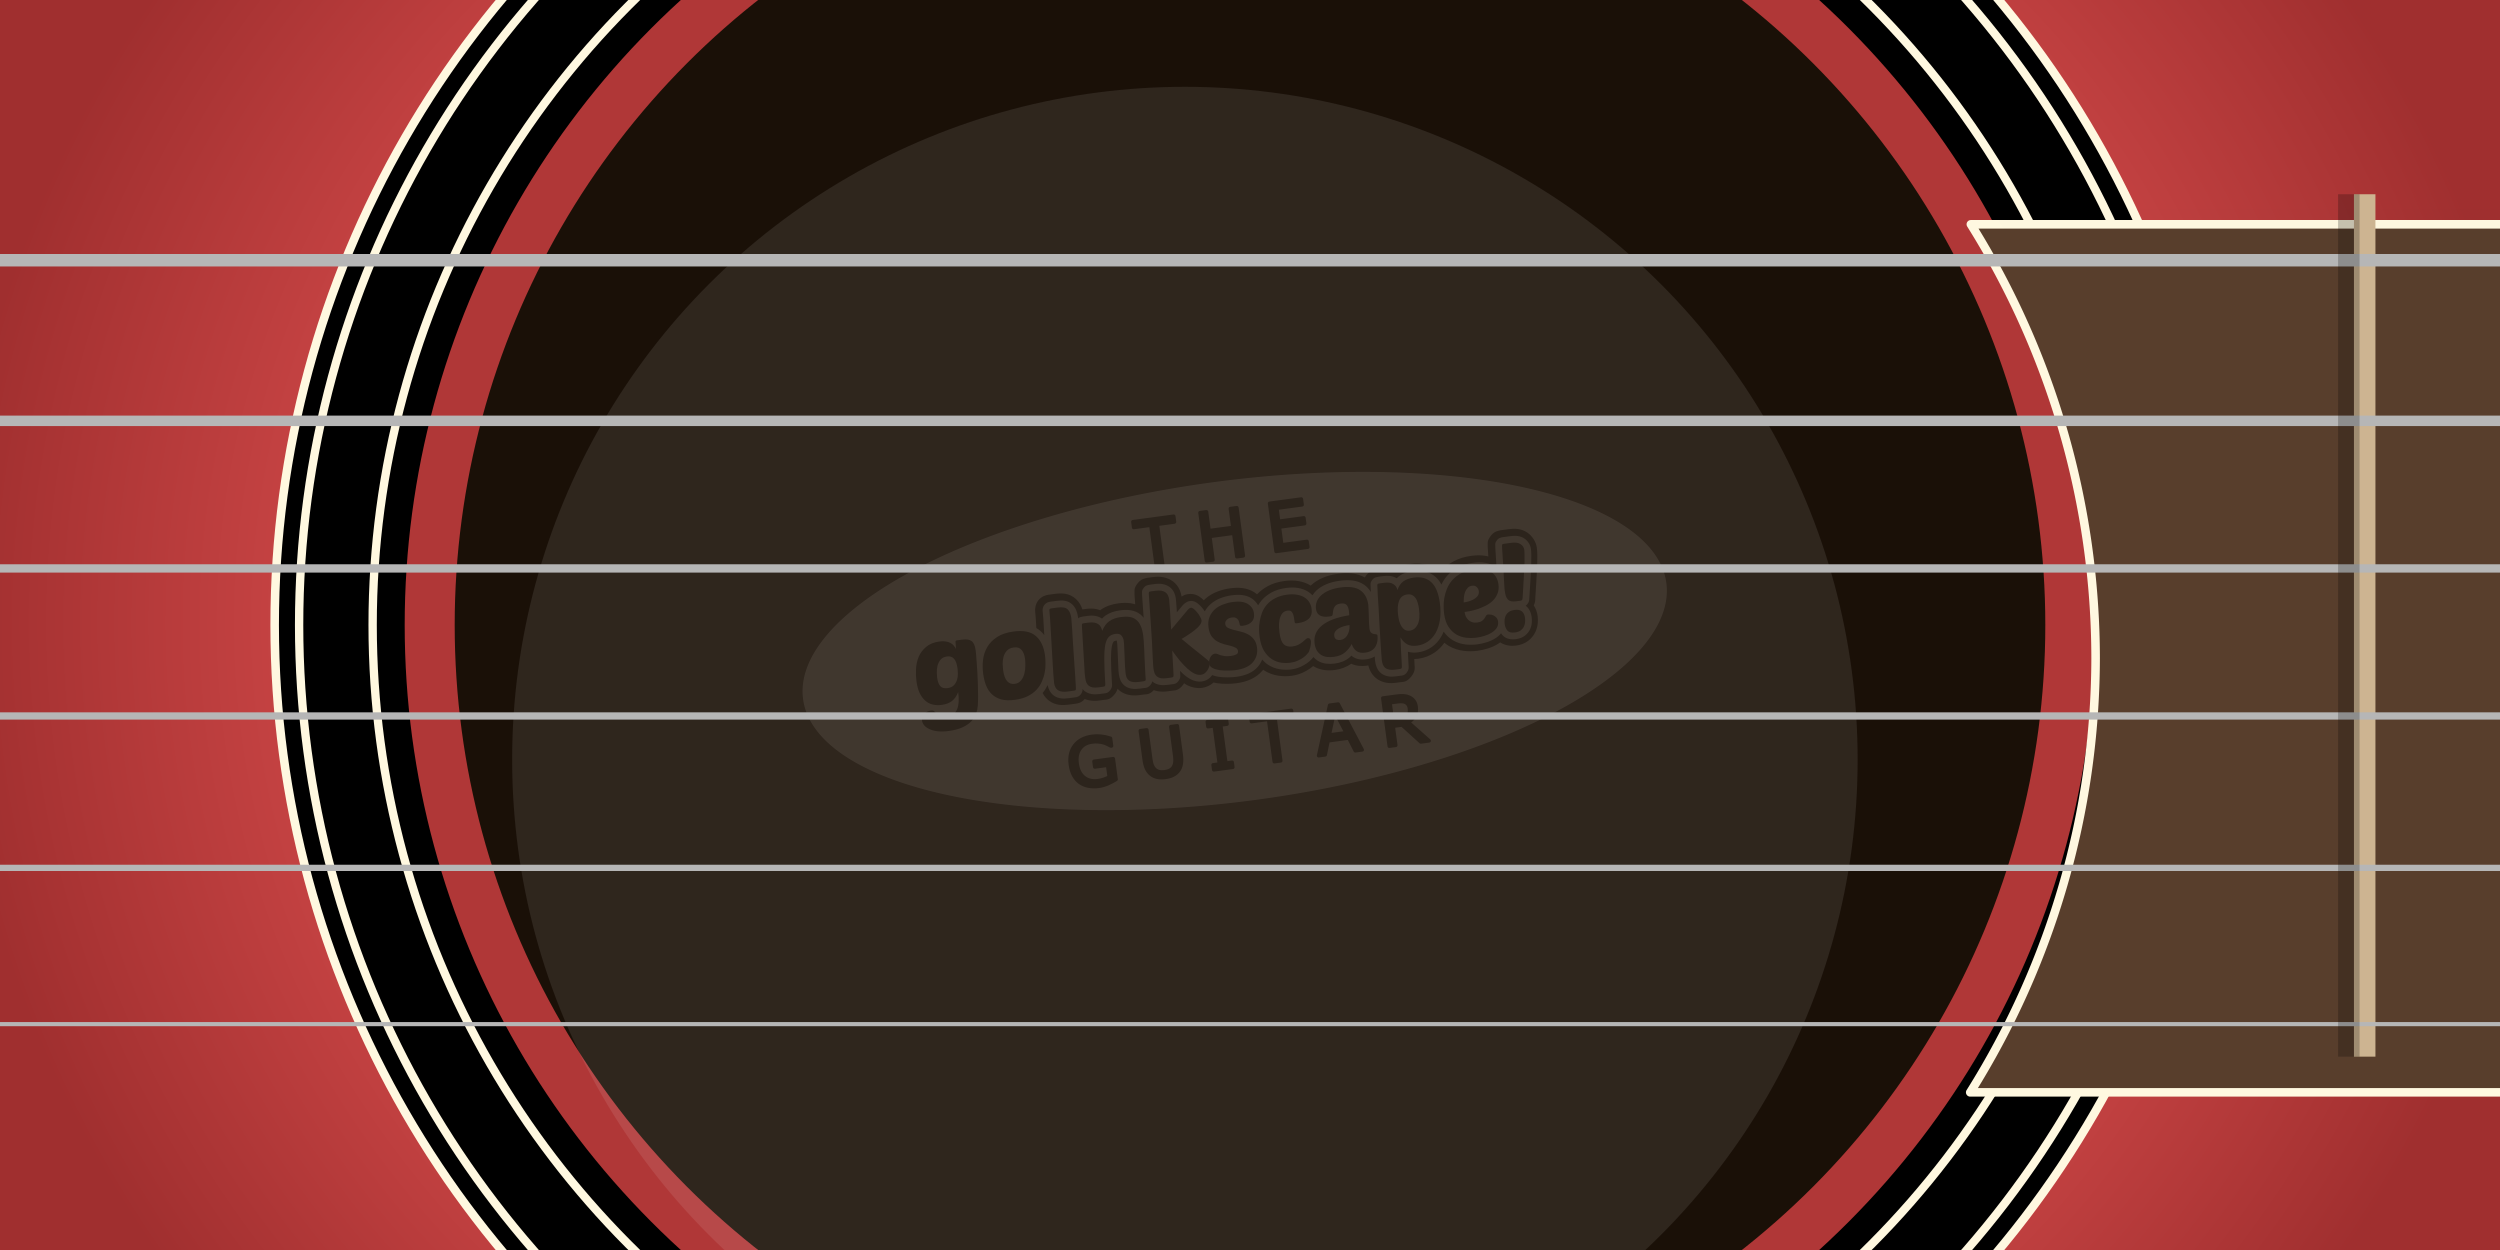 <?xml version="1.0" encoding="UTF-8" standalone="no"?>
<svg
   xmlns:dc="http://purl.org/dc/elements/1.1/"
   xmlns:cc="http://creativecommons.org/ns#"
   xmlns:rdf="http://www.w3.org/1999/02/22-rdf-syntax-ns#"
   xmlns:svg="http://www.w3.org/2000/svg"
   xmlns="http://www.w3.org/2000/svg"
   xmlns:xlink="http://www.w3.org/1999/xlink"
   width="600"
   height="300"
   viewBox="0 0 600 300"
   id="svg2"
   version="1.1">
  <defs
     id="defs4">
    <linearGradient
       id="linearGradient8563">
      <stop
         style="stop-color:#a02f2f;stop-opacity:1;"
         offset="0"
         id="stop8565" />
      <stop
         id="stop8571"
         offset="0.724"
         style="stop-color:#c84444;stop-opacity:1" />
      <stop
         style="stop-color:#a02f2f;stop-opacity:1"
         offset="1"
         id="stop8567" />
    </linearGradient>
    <radialGradient
       xlink:href="#linearGradient8563"
       id="radialGradient8569"
       cx="300"
       cy="149.479"
       fx="300"
       fy="149.479"
       r="311.458"
       gradientTransform="matrix(1,0,0,0.908,0,13.748)"
       gradientUnits="userSpaceOnUse" />
    <filter
       style="color-interpolation-filters:sRGB"
       id="filter8691"
       x="-0.06"
       width="1.12"
       y="-0.06"
       height="1.12">
      <feGaussianBlur
         stdDeviation="8.073"
         id="feGaussianBlur8693" />
    </filter>
    <filter
       id="filter8504"
       style="color-interpolation-filters:sRGB;">
      <feFlood
         id="feFlood8506"
         result="flood"
         flood-color="rgb(0,0,0)"
         flood-opacity="0.267" />
      <feComposite
         id="feComposite8508"
         result="composite1"
         operator="in"
         in2="SourceGraphic"
         in="flood" />
      <feGaussianBlur
         id="feGaussianBlur8510"
         result="blur"
         stdDeviation="2"
         in="composite1" />
      <feOffset
         id="feOffset8512"
         result="offset"
         dy="8"
         dx="0" />
      <feComposite
         id="feComposite8514"
         result="composite2"
         operator="over"
         in2="offset"
         in="SourceGraphic" />
    </filter>
    <filter
       height="1.059"
       y="-0.03"
       width="3.37"
       x="-1.185"
       id="filter8920"
       style="color-interpolation-filters:sRGB">
      <feGaussianBlur
         id="feGaussianBlur8922"
         stdDeviation="2.546" />
    </filter>
    <filter
       id="filter8504-7"
       style="color-interpolation-filters:sRGB">
      <feFlood
         id="feFlood8506-6"
         result="flood"
         flood-color="rgb(0,0,0)"
         flood-opacity="0.267" />
      <feComposite
         id="feComposite8508-6"
         result="composite1"
         operator="in"
         in2="SourceGraphic"
         in="flood" />
      <feGaussianBlur
         id="feGaussianBlur8510-9"
         result="blur"
         stdDeviation="2"
         in="composite1" />
      <feOffset
         id="feOffset8512-2"
         result="offset"
         dy="8"
         dx="0" />
      <feComposite
         id="feComposite8514-1"
         result="composite2"
         operator="over"
         in2="offset"
         in="SourceGraphic" />
    </filter>
    <filter
       id="filter8981"
       style="color-interpolation-filters:sRGB;">
      <feTurbulence
         id="feTurbulence8983"
         type="fractalNoise"
         numOctaves="10"
         baseFrequency="0.12 0.02"
         seed="10" />
      <feColorMatrix
         id="feColorMatrix8985"
         result="result5"
         values="1 0 0 0 0 0 1 0 0 0 0 0 1 0 0 0 0 0 0.7 0 " />
      <feComposite
         id="feComposite8987"
         in="SourceGraphic"
         operator="out"
         in2="result5" />
      <feMorphology
         id="feMorphology8989"
         operator="dilate"
         radius="1.3"
         result="result3" />
      <feTurbulence
         id="feTurbulence8991"
         result="result91"
         numOctaves="8"
         baseFrequency="0.08 0.05"
         type="turbulence"
         seed="25" />
      <feDisplacementMap
         id="feDisplacementMap8993"
         in2="result91"
         in="result3"
         xChannelSelector="R"
         yChannelSelector="G"
         scale="5"
         result="result4" />
      <feSpecularLighting
         id="feSpecularLighting8995"
         in="result4"
         result="result1"
         lighting-color="rgb(255,255,255)"
         surfaceScale="2"
         specularConstant="1"
         specularExponent="35">
        <feDistantLight
           id="feDistantLight8997"
           elevation="75"
           azimuth="235" />
      </feSpecularLighting>
      <feComposite
         id="feComposite8999"
         in2="result4"
         in="result1"
         result="result2"
         operator="in" />
      <feComposite
         id="feComposite9001"
         in2="result2"
         in="result4"
         result="result4"
         operator="arithmetic"
         k2="1"
         k3="1" />
      <feBlend
         id="feBlend9003"
         in2="result4"
         mode="multiply" />
    </filter>
    <filter
       id="filter8384"
       style="color-interpolation-filters:sRGB;">
      <feFlood
         id="feFlood8386"
         result="flood"
         flood-color="rgb(0,0,0)"
         flood-opacity="0.204" />
      <feComposite
         id="feComposite8388"
         result="composite1"
         operator="in"
         in2="SourceGraphic"
         in="flood" />
      <feGaussianBlur
         id="feGaussianBlur8390"
         result="blur"
         stdDeviation="1"
         in="composite1" />
      <feOffset
         id="feOffset8392"
         result="offset"
         dy="5"
         dx="0" />
      <feComposite
         id="feComposite8394"
         result="composite2"
         operator="over"
         in2="offset"
         in="SourceGraphic" />
    </filter>
    <filter
       id="filter8396"
       style="color-interpolation-filters:sRGB;">
      <feFlood
         id="feFlood8398"
         result="flood"
         flood-color="rgb(0,0,0)"
         flood-opacity="0.204" />
      <feComposite
         id="feComposite8400"
         result="composite1"
         operator="in"
         in2="SourceGraphic"
         in="flood" />
      <feGaussianBlur
         id="feGaussianBlur8402"
         result="blur"
         stdDeviation="1"
         in="composite1" />
      <feOffset
         id="feOffset8404"
         result="offset"
         dy="5"
         dx="0" />
      <feComposite
         id="feComposite8406"
         result="composite2"
         operator="over"
         in2="offset"
         in="SourceGraphic" />
    </filter>
    <filter
       id="filter8408"
       style="color-interpolation-filters:sRGB;">
      <feFlood
         id="feFlood8410"
         result="flood"
         flood-color="rgb(0,0,0)"
         flood-opacity="0.204" />
      <feComposite
         id="feComposite8412"
         result="composite1"
         operator="in"
         in2="SourceGraphic"
         in="flood" />
      <feGaussianBlur
         id="feGaussianBlur8414"
         result="blur"
         stdDeviation="1"
         in="composite1" />
      <feOffset
         id="feOffset8416"
         result="offset"
         dy="5"
         dx="0" />
      <feComposite
         id="feComposite8418"
         result="composite2"
         operator="over"
         in2="offset"
         in="SourceGraphic" />
    </filter>
    <filter
       id="filter8420"
       style="color-interpolation-filters:sRGB;">
      <feFlood
         id="feFlood8422"
         result="flood"
         flood-color="rgb(0,0,0)"
         flood-opacity="0.204" />
      <feComposite
         id="feComposite8424"
         result="composite1"
         operator="in"
         in2="SourceGraphic"
         in="flood" />
      <feGaussianBlur
         id="feGaussianBlur8426"
         result="blur"
         stdDeviation="1"
         in="composite1" />
      <feOffset
         id="feOffset8428"
         result="offset"
         dy="5"
         dx="0" />
      <feComposite
         id="feComposite8430"
         result="composite2"
         operator="over"
         in2="offset"
         in="SourceGraphic" />
    </filter>
    <filter
       id="filter8432"
       style="color-interpolation-filters:sRGB;">
      <feFlood
         id="feFlood8434"
         result="flood"
         flood-color="rgb(0,0,0)"
         flood-opacity="0.204" />
      <feComposite
         id="feComposite8436"
         result="composite1"
         operator="in"
         in2="SourceGraphic"
         in="flood" />
      <feGaussianBlur
         id="feGaussianBlur8438"
         result="blur"
         stdDeviation="1"
         in="composite1" />
      <feOffset
         id="feOffset8440"
         result="offset"
         dy="5"
         dx="0" />
      <feComposite
         id="feComposite8442"
         result="composite2"
         operator="over"
         in2="offset"
         in="SourceGraphic" />
    </filter>
    <filter
       id="filter8444"
       style="color-interpolation-filters:sRGB;">
      <feFlood
         id="feFlood8446"
         result="flood"
         flood-color="rgb(0,0,0)"
         flood-opacity="0.204" />
      <feComposite
         id="feComposite8448"
         result="composite1"
         operator="in"
         in2="SourceGraphic"
         in="flood" />
      <feGaussianBlur
         id="feGaussianBlur8450"
         result="blur"
         stdDeviation="1"
         in="composite1" />
      <feOffset
         id="feOffset8452"
         result="offset"
         dy="5"
         dx="0" />
      <feComposite
         id="feComposite8454"
         result="composite2"
         operator="over"
         in2="offset"
         in="SourceGraphic" />
    </filter>
  </defs>
  <rect
     style="opacity:1;fill:url(#radialGradient8569);fill-opacity:1;stroke:none;stroke-width:20;stroke-linecap:round;stroke-linejoin:round;stroke-miterlimit:4;stroke-dasharray:none;stroke-dashoffset:0;stroke-opacity:1"
     id="rect8305"
     width="622.917"
     height="321.875"
     x="-11.458"
     y="-11.458" />
  <circle
     style="opacity:1;fill:#000000;fill-opacity:1;stroke:#fff8e0;stroke-width:2.051;stroke-linecap:round;stroke-linejoin:round;stroke-miterlimit:4;stroke-dasharray:none;stroke-dashoffset:0;stroke-opacity:1"
     id="circle8294"
     cx="300"
     cy="150"
     r="234.081" />
  <circle
     r="228.214"
     cy="150"
     cx="300"
     id="path8277-4"
     style="opacity:1;fill:#000000;fill-opacity:1;stroke:#fff8e0;stroke-width:2;stroke-linecap:round;stroke-linejoin:round;stroke-miterlimit:4;stroke-dasharray:none;stroke-dashoffset:0;stroke-opacity:1" />
  <circle
     r="210.567"
     cy="150"
     cx="300"
     id="path8277"
     style="opacity:1;fill:#000000;fill-opacity:1;stroke:#fff8e0;stroke-width:2;stroke-linecap:round;stroke-linejoin:round;stroke-miterlimit:4;stroke-dasharray:none;stroke-dashoffset:0;stroke-opacity:1" />
  <circle
     r="196.875"
     cy="150"
     cx="300"
     id="path8275"
     style="opacity:1;fill:#1a1007;fill-opacity:1;stroke:#b03737;stroke-width:12;stroke-linecap:round;stroke-linejoin:round;stroke-miterlimit:4;stroke-dasharray:none;stroke-dashoffset:0;stroke-opacity:1" />
  <g
     id="g8431"
     transform="matrix(0.861,-0.116,0.116,0.861,219.761,334.463)"
     style="opacity:0.1">
    <path
       id="path8345"
       d="M 235.417,-194.271 A 120.312,44.271 0 0 1 115.104,-150 120.312,44.271 0 0 1 -5.208,-194.271 120.312,44.271 0 0 1 115.104,-238.542 a 120.312,44.271 0 0 1 120.312,44.271 z"
       style="opacity:1;fill:#e0d9c5;fill-opacity:1;stroke:none;stroke-width:5;stroke-linecap:round;stroke-linejoin:round;stroke-miterlimit:4;stroke-dasharray:none;stroke-dashoffset:0;stroke-opacity:1" />
    <path
       style="color:#000000;font-style:normal;font-variant:normal;font-weight:normal;font-stretch:normal;font-size:226.457px;line-height:100%;font-family:'Poetsen One';-inkscape-font-specification:'Poetsen One';text-indent:0;text-align:start;text-decoration:none;text-decoration-line:none;letter-spacing:-9.033px;word-spacing:2.661px;text-transform:none;direction:ltr;block-progression:tb;writing-mode:lr-tb;baseline-shift:baseline;text-anchor:start;display:inline;overflow:visible;visibility:visible;fill:#000000;fill-opacity:1;fill-rule:nonzero;stroke:none;stroke-width:51.39;marker:none;enable-background:accumulate"
       d="m 93.782,-214.795 c -0.286,2e-5 -0.585,0.003 -1.031,0.086 -0.446,0.083 -1.136,0.115 -2.12,1.09 -0.006,0.004 -0.012,0.009 -0.018,0.014 -1.2,1.201 -1.047,1.785 -1.131,2.22 -0.079,0.413 -0.103,0.725 -0.118,1.053 -0.001,0.016 -0.003,0.025 -0.004,0.041 -2.95e-4,0.006 2.89e-4,0.013 0,0.018 -0.054,0.9 -0.095,1.478 -0.145,2.293 -0.375,-0.178 -0.755,-0.337 -1.144,-0.45 -1.114,-0.323 -2.254,-0.445 -3.442,-0.445 -1.741,2e-5 -3.443,0.29 -4.995,1.085 -0.078,0.04 -0.142,0.094 -0.218,0.136 -0.315,-0.166 -0.632,-0.327 -0.949,-0.44 -1,-0.358 -1.94,-0.449 -2.888,-0.45 l -1.013,0 c -0.197,-1.045 -0.577,-2.085 -1.335,-3.024 -1.571,-1.945 -3.735,-2.243 -5.603,-2.243 l -1.807,0 c -0.758,5e-5 -1.952,0.2 -2.947,1.131 -0.995,0.93 -1.317,2.267 -1.317,3.097 -10e-7,0.154 -0.027,0.85 -0.091,1.83 -0.049,0.759 -0.116,1.655 -0.191,2.62 0.347,0.264 0.67,0.555 0.963,0.885 0.362,0.408 0.673,0.853 0.944,1.326 0.029,-0.36 0.058,-0.764 0.086,-1.112 0.109,-1.33 0.199,-2.492 0.263,-3.487 0.065,-0.994 0.091,-1.689 0.091,-1.952 -5e-6,-0.497 0.185,-1.228 0.726,-1.735 0.541,-0.506 1.204,-0.627 1.671,-0.627 l 1.807,0 c 1.603,3e-5 3.134,0.291 4.15,1.548 0.835,1.034 1.108,2.335 1.108,3.71 0,0.081 -0.011,0.234 -0.014,0.318 0.302,-0.184 0.544,-0.219 0.731,-0.254 0.267,-0.05 0.476,-0.059 0.69,-0.059 l 1.285,0 c 0.803,2e-5 1.543,0.085 2.257,0.341 0.572,0.205 1.109,0.512 1.576,0.926 0.336,-0.272 0.688,-0.516 1.072,-0.713 1.215,-0.622 2.612,-0.881 4.141,-0.881 1.055,2e-5 2.027,0.107 2.924,0.368 0,0.002 0,0.003 0,0.004 0.956,0.278 1.84,0.79 2.525,1.507 0.295,0.31 0.545,0.658 0.763,1.026 0.121,-1.797 0.247,-3.699 0.39,-6.089 5.57e-4,-0.012 -5.56e-4,-0.019 0,-0.032 l 0.004,0 c 0.013,-0.282 0.029,-0.534 0.082,-0.813 0.055,-0.289 -6.7e-5,-0.626 0.622,-1.249 0.003,-0.003 0.006,-0.006 0.009,-0.009 0.509,-0.504 0.882,-0.531 1.149,-0.581 0.267,-0.05 0.476,-0.054 0.69,-0.054 l 1.285,0 c 0.82,3e-5 1.571,0.079 2.293,0.331 0.643,0.225 1.255,0.565 1.757,1.067 0.474,0.474 0.834,1.088 1.017,1.739 0.145,0.516 0.218,1.052 0.218,1.589 -1e-5,0.312 -0.021,0.689 -0.054,1.221 -0.033,0.512 -0.07,1.133 -0.114,1.866 -0.013,0.218 -0.039,0.498 -0.054,0.731 l 1.803,-1.644 c 0.006,-0.006 0.012,-0.012 0.018,-0.018 0.304,-0.27 0.637,-0.517 1.094,-0.699 0.27,-0.108 0.514,-0.231 1.067,-0.232 1.033,8e-5 1.693,0.559 2.157,1.058 0.378,0.406 0.719,0.859 1.026,1.353 0.192,0.309 0.36,0.629 0.513,0.954 0.502,-0.671 1.106,-1.257 1.798,-1.725 0.911,-0.616 1.94,-1.057 3.042,-1.312 1.033,-0.239 2.076,-0.359 3.119,-0.359 2.11,2e-5 3.936,0.387 5.313,1.539 0.696,0.583 1.214,1.344 1.553,2.179 0.361,-0.461 0.763,-0.894 1.212,-1.285 0.864,-0.753 1.883,-1.341 3.015,-1.771 1.22,-0.463 2.581,-0.663 4.068,-0.663 1.221,2e-5 2.337,0.138 3.356,0.468 0.961,0.311 1.829,0.759 2.556,1.376 0.396,0.336 0.745,0.72 1.044,1.14 0.363,-0.435 0.781,-0.83 1.249,-1.167 0.846,-0.609 1.832,-1.045 2.938,-1.353 1.149,-0.32 2.415,-0.463 3.796,-0.463 2.693,2e-5 4.958,0.532 6.561,2.007 0.682,0.627 1.197,1.39 1.567,2.239 0.032,-0.407 0.07,-0.927 0.095,-1.181 0.002,-0.024 0.007,-0.09 0.009,-0.114 l 0.004,0 c 0.014,-0.248 0.025,-0.481 0.073,-0.731 0.056,-0.289 5.5e-4,-0.623 0.622,-1.244 0.511,-0.511 0.891,-0.54 1.158,-0.59 0.267,-0.05 0.476,-0.059 0.69,-0.059 l 1.28,0 c 1.36,1e-5 2.636,0.272 3.651,1.099 0.252,-0.2 0.516,-0.38 0.799,-0.536 1.141,-0.625 2.463,-0.89 3.878,-0.89 2.446,2e-5 4.674,0.854 6.098,2.593 0.531,0.648 0.932,1.385 1.235,2.202 0.514,-0.809 1.144,-1.546 1.88,-2.193 0.91,-0.8 1.989,-1.422 3.197,-1.884 1.3,-0.498 2.752,-0.717 4.35,-0.717 1.284,2e-5 2.442,0.142 3.487,0.49 0.984,0.328 1.871,0.803 2.593,1.476 0.073,0.068 0.135,0.142 0.204,0.213 0.033,-0.426 0.059,-0.758 0.095,-1.244 0.087,-1.144 0.183,-2.524 0.291,-4.123 0,-0.014 0.004,-0.027 0.004,-0.041 0.013,-0.278 0.033,-0.529 0.086,-0.804 0.056,-0.289 -0.004,-0.623 0.618,-1.244 0.003,-0.003 0.006,-0.006 0.009,-0.009 0.509,-0.504 0.886,-0.531 1.153,-0.581 0.267,-0.05 0.471,-0.054 0.686,-0.054 l 1.943,0 c 1.45,3e-5 2.791,0.233 3.841,1.194 0.824,0.754 1.38,1.897 1.38,3.038 0,0.516 -0.045,1.093 -0.127,1.784 -0.081,0.683 -0.191,1.43 -0.327,2.243 -0.134,0.805 -0.282,1.645 -0.45,2.525 -0.165,0.869 -0.33,1.727 -0.495,2.575 -0.165,0.847 -0.327,1.658 -0.481,2.429 -0.149,0.745 -0.278,1.378 -0.386,1.916 -0.003,0.016 -0.006,0.043 -0.009,0.059 l -0.004,0 c -0.072,0.442 -0.138,0.961 -0.795,1.548 -0.158,0.141 -0.316,0.248 -0.468,0.331 0.058,0.058 0.127,0.096 0.182,0.159 0.761,0.868 1.053,2.005 1.053,3.119 -2e-5,0.506 -0.059,1.019 -0.168,1.539 -0.133,0.633 -0.384,1.239 -0.731,1.784 -0.406,0.638 -0.974,1.149 -1.612,1.526 -0.801,0.472 -1.7,0.64 -2.611,0.64 -1.312,0 -2.742,-0.401 -3.551,-1.589 -0.121,-0.177 -0.215,-0.368 -0.309,-0.558 -0.507,0.476 -1.099,0.859 -1.744,1.153 -0.789,0.36 -1.642,0.612 -2.547,0.767 -0.864,0.148 -1.719,0.227 -2.556,0.227 -1.121,0 -2.238,-0.14 -3.337,-0.418 -1.193,-0.302 -2.3,-0.842 -3.26,-1.594 -0.914,-0.715 -1.647,-1.647 -2.216,-2.715 -0.226,0.395 -0.463,0.779 -0.731,1.135 -0.85,1.129 -1.9,2.042 -3.11,2.661 -1.205,0.616 -2.539,0.931 -3.909,0.931 -0.987,0 -1.93,-0.168 -2.779,-0.531 -0.008,0.083 -0.009,0.14 -0.018,0.232 -0.031,0.304 -0.07,0.746 -0.114,1.308 -0.045,0.58 -0.112,1.369 -0.2,2.379 -1.1e-4,0.001 1.1e-4,0.003 0,0.004 -0.037,0.45 -0.014,0.994 -0.704,1.685 0,0.002 0,0.003 0,0.004 -0.803,0.803 -1.403,0.677 -1.88,0.677 l -1.181,0 c -0.811,0 -1.543,-0.072 -2.252,-0.309 -0.65,-0.217 -1.279,-0.568 -1.78,-1.09 -0.482,-0.503 -0.817,-1.142 -0.985,-1.798 -0.148,-0.575 -0.209,-1.172 -0.209,-1.798 0,-0.263 0.039,-0.779 0.068,-1.23 -0.759,0.324 -1.584,0.468 -2.434,0.468 -1.351,0 -2.684,-0.341 -3.66,-1.276 -0.092,-0.088 -0.166,-0.191 -0.25,-0.286 -0.171,0.131 -0.342,0.264 -0.522,0.386 -1.23,0.83 -2.729,1.176 -4.35,1.176 -0.803,0 -1.589,-0.097 -2.338,-0.295 -0.812,-0.214 -1.575,-0.587 -2.22,-1.117 -0.402,-0.33 -0.731,-0.732 -1.022,-1.162 -0.146,0.139 -0.289,0.27 -0.509,0.463 -0.432,0.38 -0.914,0.687 -1.467,0.976 -0.588,0.308 -1.235,0.563 -1.939,0.776 -0.815,0.247 -1.682,0.359 -2.584,0.359 -1.022,0 -2.056,-0.155 -3.092,-0.45 -1.15,-0.327 -2.213,-0.907 -3.128,-1.698 -0.54,-0.467 -1.003,-1.02 -1.412,-1.63 -0.365,0.663 -0.835,1.268 -1.408,1.784 -1.578,1.424 -3.766,1.993 -6.284,1.993 -0.714,0 -1.494,-0.058 -2.352,-0.163 -0.891,-0.11 -1.75,-0.28 -2.575,-0.518 -0.584,-0.168 -1.117,-0.407 -1.626,-0.677 -0.217,0.217 -0.446,0.423 -0.695,0.604 -0.695,0.506 -1.568,0.754 -2.397,0.754 -1.007,0 -1.985,-0.357 -2.811,-0.917 -0.759,-0.515 -1.455,-1.174 -2.111,-1.957 -0.216,-0.257 -0.428,-0.548 -0.64,-0.831 -0.027,0.331 -0.055,0.679 -0.082,1.003 5e-6,0.002 5e-6,0.003 0,0.004 -0.038,0.451 -0.012,0.997 -0.704,1.689 -0.803,0.803 -1.403,0.677 -1.88,0.677 l -1.185,0 c -0.811,0 -1.548,-0.074 -2.257,-0.304 -0.664,-0.216 -1.308,-0.567 -1.816,-1.122 -0.028,-0.03 -0.05,-0.064 -0.077,-0.095 -0.078,0.261 -0.214,0.548 -0.599,0.894 -0.891,0.801 -1.433,0.627 -1.971,0.627 l -1.053,0 c -0.818,0 -1.547,-0.062 -2.248,-0.272 -0.649,-0.195 -1.281,-0.509 -1.803,-1.031 -0.48,-0.48 -0.821,-1.099 -0.994,-1.73 -2.95e-4,-0.001 2.89e-4,-0.003 0,-0.004 -0.151,-0.555 -0.213,-1.132 -0.213,-1.725 -1.7e-5,-0.581 0.046,-1.259 0.127,-2.075 0.076,-0.772 0.151,-1.587 0.227,-2.447 0.077,-0.87 0.154,-1.713 0.232,-2.529 0.073,-0.772 0.109,-1.401 0.109,-1.862 -6e-6,-0.148 -0.018,-0.258 -0.045,-0.35 -0.034,0.002 0.002,0.009 -0.095,0.009 -0.466,0 -0.658,0.091 -0.799,0.195 -0.033,0.024 -0.342,0.358 -0.613,1.144 -0.271,0.786 -0.544,2.052 -0.754,3.71 -0.213,1.681 -0.417,3.88 -0.613,6.579 2.8e-5,0.006 2.8e-5,0.012 0,0.018 -0.037,0.453 -0.013,1.001 -0.708,1.694 -0.802,0.799 -1.403,0.677 -1.88,0.677 l -1.181,0 c -0.811,0 -1.543,-0.072 -2.252,-0.309 -0.65,-0.217 -1.279,-0.563 -1.78,-1.085 -0.176,-0.184 -0.309,-0.403 -0.445,-0.618 -0.048,0.351 -0.128,0.764 -0.545,1.249 -0.667,0.775 -1.373,0.763 -1.812,0.763 l -1.807,0 c -1.473,0 -2.836,-0.241 -3.896,-1.212 -0.877,-0.804 -1.302,-1.983 -1.367,-3.151 -0.468,0.724 -1.023,1.391 -1.666,1.98 0.326,0.905 0.842,1.766 1.576,2.438 1.593,1.46 3.436,1.707 5.154,1.707 l 1.812,0 c 0.599,0 1.659,0.043 2.77,-0.954 0.4,0.229 0.814,0.411 1.217,0.545 0.991,0.33 1.901,0.409 2.842,0.409 l 1.181,0 c 0.668,0 1.681,0.289 3.197,-1.221 0.501,-0.499 0.757,-0.927 0.931,-1.321 0.174,0.243 0.36,0.478 0.572,0.69 0.802,0.802 1.728,1.241 2.588,1.498 0.963,0.289 1.848,0.354 2.783,0.354 l 1.053,0 c 0.652,0 1.434,0.321 2.879,-0.831 0.338,0.174 0.675,0.323 1.008,0.431 0.978,0.318 1.892,0.4 2.833,0.4 l 1.185,0 c 0.668,0 1.683,0.292 3.201,-1.226 0.135,-0.135 0.198,-0.25 0.304,-0.377 0.282,0.238 0.556,0.486 0.863,0.695 1.069,0.726 2.437,1.235 3.86,1.235 1.12,0 2.382,-0.345 3.396,-1.049 0.268,0.099 0.529,0.216 0.804,0.295 0.925,0.266 1.883,0.456 2.865,0.577 0.916,0.113 1.765,0.177 2.579,0.177 2.799,0 5.499,-0.636 7.537,-2.475 0.084,-0.076 0.156,-0.162 0.236,-0.241 0.04,0.036 0.073,0.078 0.114,0.114 1.108,0.957 2.425,1.683 3.837,2.084 1.184,0.336 2.395,0.518 3.605,0.518 1.057,0 2.108,-0.132 3.124,-0.44 0.794,-0.241 1.542,-0.529 2.257,-0.904 0.311,-0.163 0.613,-0.339 0.908,-0.531 0.015,0.012 0.026,0.029 0.041,0.041 0.863,0.708 1.887,1.205 2.929,1.48 0.918,0.243 1.867,0.354 2.815,0.354 1.625,0 3.252,-0.328 4.709,-1.112 1.27,0.824 2.748,1.112 4.077,1.112 0.182,0 0.365,-0.017 0.549,-0.027 0.041,0.393 0.11,0.789 0.213,1.19 0.239,0.928 0.736,1.882 1.448,2.624 0.749,0.78 1.661,1.276 2.534,1.567 0.991,0.33 1.901,0.404 2.842,0.404 l 1.181,0 c 0.668,-1e-5 1.683,0.297 3.201,-1.221 1.291,-1.291 1.192,-2.208 1.244,-2.847 2.9e-4,-0.003 -2.9e-4,-0.006 0,-0.009 0.064,-0.737 0.104,-1.237 0.145,-1.748 0.369,0.038 0.739,0.068 1.103,0.068 1.645,0 3.297,-0.381 4.763,-1.131 1.122,-0.574 2.123,-1.359 2.979,-2.284 0.336,0.359 0.686,0.703 1.076,1.008 1.163,0.91 2.524,1.568 3.955,1.93 1.244,0.315 2.515,0.477 3.791,0.477 0.95,0 1.909,-0.085 2.87,-0.25 1.044,-0.179 2.058,-0.474 3.01,-0.908 0.201,-0.091 0.395,-0.196 0.59,-0.304 1.263,1.099 2.923,1.462 4.236,1.462 1.142,0 2.386,-0.202 3.56,-0.894 0.848,-0.5 1.657,-1.221 2.239,-2.134 0.464,-0.729 0.802,-1.554 0.981,-2.402 0.131,-0.623 0.213,-1.259 0.213,-1.921 -2e-5,-0.96 -0.206,-2.022 -0.672,-3.01 0.561,-0.774 0.604,-1.412 0.686,-1.898 0.106,-0.529 0.228,-1.138 0.372,-1.862 0.155,-0.775 0.316,-1.588 0.481,-2.438 0.165,-0.85 0.334,-1.712 0.499,-2.584 0.169,-0.892 0.322,-1.745 0.459,-2.565 0.139,-0.837 0.251,-1.611 0.336,-2.329 0.087,-0.735 0.141,-1.366 0.141,-2.002 -3e-5,-1.645 -0.852,-3.382 -1.984,-4.418 -1.585,-1.451 -3.411,-1.684 -5.103,-1.685 l -1.943,0 c -0.286,3e-5 -0.585,0.003 -1.031,0.086 -0.446,0.083 -1.136,0.115 -2.12,1.09 -0.004,0.004 -0.009,0.009 -0.014,0.014 -1.199,1.199 -1.051,1.781 -1.135,2.216 -0.078,0.403 -0.098,0.71 -0.114,1.031 l -0.004,0 c -0.002,0.032 -0.002,0.05 -0.004,0.082 -0.058,0.855 -0.103,1.484 -0.154,2.207 -0.189,-0.075 -0.38,-0.154 -0.572,-0.218 -1.301,-0.433 -2.645,-0.586 -4.073,-0.586 -1.771,3e-5 -3.454,0.24 -5.022,0.84 -1.384,0.53 -2.668,1.266 -3.764,2.229 -0.121,0.106 -0.233,0.221 -0.35,0.331 -0.031,-0.04 -0.054,-0.083 -0.086,-0.123 -1.807,-2.206 -4.712,-3.278 -7.542,-3.278 -1.608,3e-5 -3.213,0.301 -4.668,1.072 -1.188,-0.581 -2.463,-0.74 -3.66,-0.74 l -1.28,0 c -0.286,2e-5 -0.584,0.003 -1.031,0.086 -0.447,0.084 -1.145,0.114 -2.134,1.103 -0.002,0 -0.003,0 -0.004,0 -0.181,0.181 -0.279,0.322 -0.404,0.477 -2.019,-1.529 -4.533,-1.998 -7.206,-1.998 -1.512,3e-5 -2.941,0.153 -4.295,0.531 -1.268,0.354 -2.46,0.867 -3.528,1.635 -0.025,0.018 -0.048,0.041 -0.073,0.059 -0.933,-0.772 -1.998,-1.301 -3.11,-1.662 -1.258,-0.408 -2.565,-0.563 -3.932,-0.563 -1.658,3e-5 -3.241,0.222 -4.727,0.786 -1.179,0.447 -2.282,1.065 -3.256,1.848 -0.212,-0.235 -0.43,-0.459 -0.667,-0.658 -1.876,-1.571 -4.156,-1.975 -6.511,-1.975 -1.188,3e-5 -2.376,0.138 -3.542,0.409 -1.305,0.303 -2.559,0.83 -3.669,1.58 0,0.002 0,0.003 0,0.004 -0.141,0.095 -0.269,0.206 -0.404,0.309 -0.165,-0.21 -0.33,-0.421 -0.513,-0.618 -0.642,-0.691 -1.702,-1.653 -3.528,-1.653 -1.018,1.5e-4 -1.381,0.218 -1.757,0.368 -0.059,0.024 -0.094,0.053 -0.15,0.077 -0.016,-0.638 -0.099,-1.279 -0.272,-1.898 -0.267,-0.951 -0.809,-1.867 -1.494,-2.552 -0.002,0 -0.003,0 -0.005,0 -0.741,-0.74 -1.614,-1.216 -2.461,-1.512 -1.005,-0.351 -1.946,-0.436 -2.906,-0.436 l -1.285,0 z m -33.038,16.614 c -0.064,0.851 -0.131,1.682 -0.195,2.479 -0.043,0.534 -0.082,1.03 -0.118,1.521 0.089,-0.373 0.16,-0.749 0.204,-1.122 0.091,-0.762 0.136,-1.441 0.136,-2.03 -4e-6,-0.299 -0.008,-0.579 -0.027,-0.849 z"
       id="text2985-9-1" />
    <g
       id="text2985-8"
       style="font-style:normal;font-variant:normal;font-weight:normal;font-stretch:normal;font-size:32.904px;line-height:100%;font-family:'Poetsen One';-inkscape-font-specification:'Poetsen One';text-align:start;letter-spacing:-1.313px;word-spacing:0.387px;writing-mode:lr-tb;text-anchor:start;fill:#000000;fill-opacity:1;stroke:none">
      <path
         id="path8409"
         style="letter-spacing:-1.313px;word-spacing:0.387px;fill:#000000;fill-opacity:1"
         d="m 37.514,-190.487 q -0.823,1.481 -2.007,2.205 -1.185,0.691 -2.961,0.691 -1.349,0 -2.468,-0.428 -1.119,-0.428 -1.908,-1.349 -0.79,-0.921 -1.25,-2.303 -0.428,-1.415 -0.428,-3.356 0,-1.579 0.329,-3.323 0.329,-1.777 1.185,-3.258 0.888,-1.481 2.402,-2.435 1.514,-0.987 3.883,-0.987 0.987,0 1.678,0.23 0.724,0.197 1.217,0.559 0.526,0.362 0.823,0.856 0.329,0.494 0.494,1.053 0,0.033 0,-0.23 0.033,-0.296 0.066,-0.658 0.033,-0.362 0.033,-0.691 0.033,-0.362 0.033,-0.461 0.033,-0.329 0.428,-0.329 l 1.514,0 q 1.711,0 2.468,0.724 0.79,0.691 0.79,2.665 0,0.263 -0.033,1.217 -0.033,0.921 -0.132,2.237 -0.066,1.316 -0.197,2.928 -0.132,1.579 -0.296,3.192 -0.165,1.612 -0.362,3.093 -0.197,1.481 -0.428,2.599 -0.23,1.119 -0.79,2.172 -0.559,1.053 -1.579,1.876 -1.02,0.823 -2.632,1.316 -1.579,0.494 -3.883,0.494 -1.744,0 -3.06,-0.329 -1.283,-0.329 -2.139,-0.888 -0.856,-0.526 -1.316,-1.217 -0.428,-0.691 -0.428,-1.382 0,-0.625 0.263,-1.086 0.263,-0.461 0.691,-0.757 0.428,-0.296 0.921,-0.461 0.526,-0.132 0.987,-0.132 0.559,0 0.823,0.329 0.263,0.329 0.592,0.724 0.329,0.428 0.921,0.757 0.592,0.329 1.843,0.329 2.172,0 3.027,-1.612 0.888,-1.579 0.888,-4.574 z m -2.764,-1.481 q 1.185,0 1.843,-0.559 0.691,-0.559 1.053,-1.349 0.362,-0.79 0.461,-1.645 0.099,-0.856 0.099,-1.481 0,-1.974 -0.625,-2.797 -0.592,-0.856 -1.81,-0.856 -1.217,0 -1.908,0.658 -0.691,0.658 -1.053,1.579 -0.329,0.888 -0.428,1.81 -0.099,0.888 -0.099,1.382 0,1.645 0.559,2.468 0.559,0.79 1.908,0.79 z" />
      <path
         id="path8411"
         style="letter-spacing:-1.313px;word-spacing:0.387px;fill:#000000;fill-opacity:1"
         d="m 52.799,-186.276 q -2.27,0 -3.784,-0.625 -1.481,-0.658 -2.369,-1.777 -0.888,-1.119 -1.25,-2.599 -0.362,-1.514 -0.362,-3.225 0,-1.974 0.461,-3.85 0.494,-1.908 1.645,-3.389 1.152,-1.481 3.027,-2.369 1.908,-0.921 4.738,-0.921 4.146,0 5.923,2.04 1.81,2.007 1.81,5.66 0,1.02 -0.165,2.27 -0.132,1.217 -0.559,2.435 -0.395,1.217 -1.119,2.369 -0.691,1.152 -1.777,2.04 -1.086,0.888 -2.632,1.415 -1.514,0.526 -3.587,0.526 z m 1.546,-14.379 q -1.25,0 -2.007,0.658 -0.724,0.625 -1.119,1.546 -0.362,0.888 -0.494,1.908 -0.099,0.987 -0.099,1.678 0,2.172 0.691,3.192 0.691,1.02 1.974,1.02 1.152,0 1.876,-0.724 0.757,-0.724 1.152,-1.744 0.428,-1.02 0.559,-2.139 0.165,-1.119 0.165,-1.876 0,-1.645 -0.625,-2.567 -0.592,-0.954 -2.073,-0.954 z" />
      <path
         id="path8413"
         style="letter-spacing:-1.313px;word-spacing:0.387px;fill:#000000;fill-opacity:1"
         d="m 67.533,-186.605 q -1.843,0 -2.632,-0.724 -0.79,-0.724 -0.79,-2.073 0,-0.658 0.099,-2.237 0.099,-1.612 0.263,-3.652 0.165,-2.04 0.329,-4.31 0.165,-2.27 0.329,-4.278 0.165,-2.007 0.263,-3.521 0.099,-1.514 0.099,-2.073 0,-0.494 0.526,-0.494 l 1.81,0 q 2.007,0 2.698,0.856 0.691,0.856 0.691,2.534 0,0.165 -0.066,1.053 -0.033,0.888 -0.132,2.237 -0.099,1.349 -0.23,3.027 -0.099,1.645 -0.23,3.389 -0.099,1.744 -0.23,3.422 -0.099,1.645 -0.197,2.994 -0.099,1.349 -0.165,2.27 -0.066,0.888 -0.099,1.086 -0.033,0.263 -0.132,0.395 -0.099,0.099 -0.395,0.099 l -1.81,0 z" />
      <path
         id="path8415"
         style="letter-spacing:-1.313px;word-spacing:0.387px;fill:#000000;fill-opacity:1"
         d="m 84.036,-189.5 q 0,-0.724 0.099,-1.876 0.132,-1.185 0.23,-2.468 0.132,-1.316 0.23,-2.534 0.132,-1.217 0.132,-2.04 0,-0.856 -0.428,-1.514 -0.395,-0.691 -1.579,-0.691 -1.152,0 -1.908,0.559 -0.757,0.559 -1.283,2.04 -0.494,1.481 -0.823,4.08 -0.329,2.599 -0.625,6.68 -0.033,0.395 -0.165,0.526 -0.132,0.132 -0.559,0.132 l -1.185,0 q -1.02,0 -1.678,-0.197 -0.625,-0.23 -1.02,-0.625 -0.362,-0.395 -0.526,-0.954 -0.132,-0.592 -0.132,-1.349 0,-0.494 0.033,-1.382 0.066,-0.921 0.197,-2.501 0.132,-1.612 0.296,-4.047 0.197,-2.468 0.461,-6.087 0.033,-0.724 0.165,-0.856 0.099,-0.099 0.526,-0.099 l 1.283,0 q 0.987,0 1.612,0.23 0.658,0.23 1.053,0.625 0.395,0.362 0.559,0.888 0.165,0.494 0.197,1.02 1.02,-1.744 2.336,-2.402 1.316,-0.691 3.29,-0.691 1.382,0 2.402,0.296 1.02,0.296 1.678,1.02 0.691,0.691 1.02,1.843 0.329,1.119 0.329,2.797 0,0.526 -0.066,1.514 -0.066,0.987 -0.165,2.172 -0.099,1.152 -0.23,2.435 -0.099,1.25 -0.197,2.336 -0.099,1.086 -0.165,1.908 -0.066,0.823 -0.066,1.086 0,0.724 -0.165,0.888 -0.165,0.132 -0.724,0.132 l -1.053,0 q -1.053,0 -1.711,-0.197 -0.658,-0.197 -1.02,-0.559 -0.362,-0.362 -0.526,-0.888 -0.132,-0.559 -0.132,-1.25 z" />
      <path
         id="path8417"
         style="letter-spacing:-1.313px;word-spacing:0.387px;fill:#000000;fill-opacity:1"
         d="m 107.505,-189.27 q 0,0.165 -0.165,0.658 -0.165,0.494 -0.526,1.02 -0.362,0.526 -0.921,0.921 -0.526,0.395 -1.283,0.395 -0.888,0 -1.777,-0.592 -0.856,-0.592 -1.711,-1.612 -0.856,-1.02 -1.744,-2.402 -0.856,-1.415 -1.744,-3.06 -0.132,1.744 -0.263,3.422 -0.132,1.678 -0.263,3.258 -0.033,0.395 -0.165,0.526 -0.132,0.132 -0.559,0.132 l -1.185,0 q -1.02,0 -1.678,-0.197 -0.658,-0.23 -1.02,-0.625 -0.362,-0.395 -0.526,-0.987 -0.132,-0.625 -0.132,-1.415 0,-0.395 0.033,-0.823 0.033,-0.428 0.099,-1.217 0.066,-0.79 0.165,-2.073 0.132,-1.283 0.296,-3.389 0.165,-2.106 0.362,-5.166 0.23,-3.093 0.494,-7.502 0.033,-0.724 0.165,-0.856 0.099,-0.099 0.526,-0.099 l 1.283,0 q 1.02,0 1.678,0.23 0.658,0.23 1.053,0.625 0.395,0.395 0.526,0.921 0.165,0.526 0.165,1.086 0,0.329 -0.066,1.119 -0.033,0.757 -0.099,1.876 -0.066,1.086 -0.197,2.468 -0.099,1.382 -0.197,2.896 l 5.265,-4.804 q 0.296,-0.263 0.526,-0.362 0.263,-0.099 0.395,-0.099 0.362,0 0.79,0.461 0.428,0.461 0.79,1.086 0.395,0.592 0.625,1.25 0.263,0.625 0.263,1.02 0,0.954 -1.546,2.007 -1.514,1.053 -4.607,2.369 1.382,1.546 2.632,2.83 1.25,1.283 2.172,2.27 0.954,0.987 1.514,1.612 0.559,0.625 0.559,0.823 z" />
      <path
         id="path8419"
         style="letter-spacing:-1.313px;word-spacing:0.387px;fill:#000000;fill-opacity:1"
         d="m 115.967,-205.031 q 2.797,0 4.113,1.119 1.316,1.086 1.316,2.797 0,1.448 -0.921,2.205 -0.888,0.757 -2.599,0.757 -0.461,0 -0.625,-0.099 -0.165,-0.099 -0.165,-0.362 0,-0.296 -0.066,-0.658 -0.033,-0.395 -0.23,-0.724 -0.165,-0.362 -0.559,-0.592 -0.362,-0.23 -1.053,-0.23 -0.921,0 -1.481,0.461 -0.559,0.428 -0.559,1.086 0,0.691 0.559,1.119 0.592,0.395 1.448,0.757 0.888,0.362 1.908,0.757 1.02,0.362 1.876,0.987 0.888,0.625 1.448,1.579 0.592,0.921 0.592,2.402 0,2.369 -1.678,3.883 -1.678,1.514 -5.034,1.514 -0.921,0 -2.139,-0.165 -1.185,-0.132 -2.27,-0.428 -1.086,-0.329 -1.843,-0.856 -0.724,-0.526 -0.724,-1.316 0,-0.296 0.099,-0.724 0.132,-0.428 0.362,-0.823 0.263,-0.395 0.592,-0.658 0.362,-0.296 0.856,-0.296 0.395,0 0.724,0.197 0.329,0.197 0.757,0.428 0.461,0.197 1.119,0.395 0.658,0.197 1.744,0.197 0.823,0 1.448,-0.197 0.658,-0.197 0.658,-0.888 0,-0.625 -0.526,-0.987 -0.526,-0.395 -1.349,-0.724 -0.79,-0.329 -1.744,-0.691 -0.921,-0.395 -1.744,-1.02 -0.79,-0.625 -1.316,-1.579 -0.526,-0.987 -0.526,-2.534 0,-1.678 0.658,-2.83 0.691,-1.185 1.744,-1.908 1.086,-0.724 2.435,-1.02 1.349,-0.329 2.698,-0.329 z" />
      <path
         id="path8421"
         style="letter-spacing:-1.313px;word-spacing:0.387px;fill:#000000;fill-opacity:1"
         d="m 130.768,-190.652 q 0.954,0 1.645,-0.263 0.724,-0.263 1.25,-0.592 0.526,-0.329 0.888,-0.592 0.362,-0.263 0.658,-0.263 0.757,0 0.757,0.987 0,0.23 -0.099,0.658 -0.099,0.395 -0.263,0.856 -0.165,0.428 -0.362,0.823 -0.165,0.395 -0.329,0.592 -0.165,0.165 -0.592,0.526 -0.395,0.362 -1.086,0.724 -0.691,0.362 -1.612,0.625 -0.921,0.296 -2.04,0.296 -1.25,0 -2.599,-0.362 -1.316,-0.395 -2.402,-1.316 -1.086,-0.954 -1.81,-2.534 -0.691,-1.612 -0.691,-4.014 0,-0.856 0.099,-1.941 0.132,-1.119 0.494,-2.27 0.362,-1.185 0.954,-2.303 0.625,-1.152 1.645,-2.04 1.02,-0.888 2.435,-1.415 1.448,-0.559 3.422,-0.559 1.612,0 2.764,0.395 1.185,0.362 1.941,1.02 0.757,0.625 1.119,1.481 0.395,0.856 0.395,1.843 0,1.777 -1.119,2.632 -1.119,0.823 -3.159,0.823 -0.494,0 -0.691,-0.066 -0.165,-0.099 -0.165,-0.395 0,-0.79 -0.033,-1.415 -0.033,-0.625 -0.197,-1.053 -0.132,-0.428 -0.428,-0.658 -0.296,-0.23 -0.856,-0.23 -1.02,0 -1.645,0.658 -0.592,0.658 -0.921,1.612 -0.296,0.921 -0.395,1.908 -0.066,0.987 -0.066,1.645 0,2.336 0.724,3.258 0.757,0.921 2.369,0.921 z" />
      <path
         id="path8423"
         style="letter-spacing:-1.313px;word-spacing:0.387px;fill:#000000;fill-opacity:1"
         d="m 136.885,-190.652 q 0,-2.961 2.665,-4.639 2.665,-1.678 7.864,-1.81 0.033,-0.362 0.033,-0.592 0.033,-0.263 0.033,-0.625 0,-1.053 -0.395,-1.678 -0.395,-0.625 -1.645,-0.625 -0.691,0 -1.119,0.197 -0.428,0.197 -0.691,0.559 -0.263,0.329 -0.428,0.823 -0.165,0.494 -0.296,1.086 -0.066,0.296 -0.296,0.395 -0.23,0.066 -0.724,0.066 -3.356,0 -3.356,-2.534 0,-1.02 0.461,-1.941 0.494,-0.921 1.415,-1.579 0.954,-0.691 2.369,-1.086 1.415,-0.395 3.29,-0.395 3.652,0 5.298,1.514 1.645,1.514 1.645,4.278 0,0.362 -0.099,1.316 -0.066,0.921 -0.197,1.974 -0.099,1.02 -0.197,1.941 -0.066,0.921 -0.066,1.283 0,0.823 0.296,1.185 0.296,0.329 0.658,0.461 0.395,0.132 0.691,0.197 0.296,0.066 0.296,0.329 0,0.724 -0.197,1.481 -0.197,0.757 -0.658,1.382 -0.428,0.625 -1.217,1.02 -0.757,0.395 -1.876,0.395 -1.579,0 -2.369,-0.757 -0.79,-0.757 -1.053,-2.106 -0.79,1.152 -2.073,2.007 -1.25,0.856 -3.29,0.856 -0.987,0 -1.876,-0.23 -0.856,-0.23 -1.514,-0.757 -0.625,-0.526 -1.02,-1.349 -0.362,-0.856 -0.362,-2.04 z m 10.233,-3.751 q -0.856,0 -1.678,0.132 -0.823,0.132 -1.481,0.428 -0.625,0.263 -1.02,0.724 -0.395,0.461 -0.395,1.119 0,0.757 0.461,1.053 0.494,0.296 1.053,0.296 0.526,0 1.053,-0.23 0.526,-0.23 0.921,-0.691 0.428,-0.494 0.724,-1.185 0.296,-0.691 0.362,-1.645 z" />
      <path
         id="path8425"
         style="letter-spacing:-1.313px;word-spacing:0.387px;fill:#000000;fill-opacity:1"
         d="m 166.453,-205.031 q 3.093,0 4.639,1.908 1.579,1.908 1.579,6.021 0,2.567 -0.592,4.574 -0.592,2.007 -1.645,3.422 -1.053,1.382 -2.468,2.106 -1.415,0.724 -3.06,0.724 -1.744,0 -2.731,-0.757 -0.987,-0.757 -1.546,-2.139 -0.099,1.185 -0.165,1.81 -0.066,0.625 -0.099,0.987 -0.033,0.395 -0.066,0.691 0,0.296 -0.066,0.79 -0.033,0.494 -0.099,1.349 -0.066,0.856 -0.197,2.369 -0.033,0.395 -0.165,0.526 -0.132,0.132 -0.559,0.132 l -1.185,0 q -1.02,0 -1.678,-0.23 -0.625,-0.197 -1.02,-0.592 -0.362,-0.395 -0.526,-0.987 -0.132,-0.559 -0.132,-1.316 0,-0.329 0.099,-1.777 0.099,-1.448 0.23,-3.455 0.165,-2.04 0.329,-4.376 0.197,-2.336 0.362,-4.442 0.165,-2.139 0.263,-3.784 0.132,-1.645 0.197,-2.27 0.033,-0.724 0.165,-0.856 0.099,-0.099 0.526,-0.099 l 1.283,0 q 1.777,0 2.567,0.757 0.823,0.724 0.823,1.744 0.757,-1.514 1.941,-2.172 1.217,-0.658 2.994,-0.658 z m -2.402,4.376 q -1.678,0 -2.468,1.448 -0.79,1.448 -0.79,3.949 0,0.856 0.099,1.678 0.132,0.823 0.428,1.481 0.296,0.658 0.79,1.053 0.526,0.395 1.316,0.395 1.415,0 2.369,-1.382 0.954,-1.382 0.954,-4.343 0,-0.823 -0.132,-1.579 -0.099,-0.79 -0.395,-1.382 -0.296,-0.592 -0.823,-0.954 -0.526,-0.362 -1.349,-0.362 z" />
      <path
         id="path8427"
         style="letter-spacing:-1.313px;word-spacing:0.387px;fill:#000000;fill-opacity:1"
         d="m 181.472,-186.276 q -1.448,0 -2.896,-0.362 -1.415,-0.362 -2.567,-1.25 -1.119,-0.888 -1.843,-2.369 -0.724,-1.481 -0.724,-3.718 0,-0.823 0.132,-1.974 0.132,-1.152 0.494,-2.369 0.395,-1.217 1.053,-2.402 0.691,-1.217 1.777,-2.172 1.086,-0.954 2.632,-1.546 1.546,-0.592 3.685,-0.592 1.711,0 2.896,0.395 1.185,0.395 1.908,1.086 0.724,0.658 1.053,1.546 0.329,0.888 0.329,1.908 0,1.514 -0.625,2.567 -0.592,1.053 -1.579,1.777 -0.954,0.691 -2.139,1.086 -1.185,0.395 -2.336,0.625 -1.152,0.197 -2.139,0.263 -0.954,0.033 -1.481,0.033 0,0.625 0.165,1.25 0.197,0.592 0.559,1.053 0.362,0.461 0.954,0.757 0.592,0.296 1.448,0.296 0.856,0 1.316,-0.263 0.494,-0.296 0.79,-0.625 0.296,-0.362 0.494,-0.625 0.23,-0.296 0.592,-0.296 0.165,0 0.559,0.099 0.428,0.066 0.856,0.329 0.428,0.263 0.757,0.724 0.329,0.461 0.329,1.185 0,0.954 -0.592,1.645 -0.592,0.691 -1.546,1.119 -0.921,0.428 -2.073,0.625 -1.152,0.197 -2.237,0.197 z m 0.625,-14.379 q -0.724,0 -1.25,0.428 -0.494,0.395 -0.856,1.02 -0.329,0.625 -0.526,1.382 -0.165,0.757 -0.263,1.448 2.04,-0.033 3.29,-0.691 1.283,-0.658 1.283,-1.876 0,-0.658 -0.428,-1.185 -0.395,-0.526 -1.25,-0.526 z" />
      <path
         id="path8429"
         style="letter-spacing:-1.313px;word-spacing:0.387px;fill:#000000;fill-opacity:1"
         d="m 192.869,-192.462 q 1.382,0 1.974,0.691 0.592,0.658 0.592,1.876 0,0.526 -0.132,1.152 -0.132,0.625 -0.494,1.185 -0.329,0.526 -0.987,0.921 -0.625,0.362 -1.645,0.362 -1.481,0 -2.007,-0.757 -0.526,-0.79 -0.526,-1.941 0,-0.658 0.165,-1.283 0.165,-0.625 0.526,-1.119 0.362,-0.494 0.987,-0.79 0.625,-0.296 1.546,-0.296 z m 0.724,-2.303 q -0.823,0 -1.349,-0.197 -0.526,-0.197 -0.823,-0.592 -0.296,-0.428 -0.428,-1.02 -0.099,-0.625 -0.099,-1.415 0,-0.296 0,-0.625 0.033,-0.362 0.066,-0.888 0.066,-0.526 0.099,-1.316 0.066,-0.79 0.165,-2.007 0.099,-1.25 0.23,-2.994 0.132,-1.744 0.296,-4.179 0.033,-0.724 0.165,-0.856 0.099,-0.099 0.526,-0.099 l 1.941,0 q 1.81,0 2.567,0.724 0.79,0.691 0.79,1.645 0,0.592 -0.132,1.579 -0.099,0.954 -0.296,2.139 -0.197,1.185 -0.461,2.501 -0.23,1.283 -0.494,2.567 -0.23,1.25 -0.461,2.402 -0.23,1.152 -0.395,1.974 -0.066,0.395 -0.23,0.526 -0.132,0.132 -0.494,0.132 l -1.185,0 z" />
    </g>
    <g
       id="text8347-1"
       style="font-style:normal;font-weight:normal;font-size:18.424px;line-height:125%;font-family:Sans;letter-spacing:5.54px;word-spacing:0px;fill:#000000;fill-opacity:1;stroke:#000000;stroke-width:1px;stroke-linecap:butt;stroke-linejoin:round;stroke-opacity:1">
      <path
         id="path8396"
         d="m 77.509,-160.774 q -1.098,0.504 -2.402,0.882 -1.295,0.369 -2.51,0.369 -1.565,0 -2.87,-0.432 -1.304,-0.432 -2.222,-1.295 -0.927,-0.873 -1.43,-2.177 -0.504,-1.313 -0.504,-3.068 0,-3.212 1.871,-5.065 1.88,-1.862 5.155,-1.862 1.143,0 2.33,0.279 1.196,0.27 2.573,0.927 l 0,2.114 -0.162,0 q -0.279,-0.216 -0.81,-0.567 -0.531,-0.351 -1.044,-0.585 -0.621,-0.279 -1.412,-0.459 -0.783,-0.189 -1.781,-0.189 -2.249,0 -3.562,1.448 -1.304,1.439 -1.304,3.904 0,2.6 1.367,4.048 1.367,1.439 3.724,1.439 0.864,0 1.718,-0.171 0.864,-0.171 1.511,-0.441 l 0,-3.284 -3.589,0 0,-1.565 5.353,0 0,5.748 z" />
      <path
         id="path8398"
         d="m 96.246,-165.164 q 0,1.457 -0.324,2.546 -0.315,1.08 -1.044,1.799 -0.693,0.684 -1.619,0.999 -0.927,0.315 -2.159,0.315 -1.259,0 -2.195,-0.333 -0.936,-0.333 -1.574,-0.981 -0.729,-0.738 -1.053,-1.781 -0.315,-1.044 -0.315,-2.564 l 0,-8.015 1.781,0 0,8.105 q 0,1.089 0.144,1.718 0.153,0.63 0.504,1.143 0.396,0.585 1.071,0.882 0.684,0.297 1.637,0.297 0.963,0 1.637,-0.288 0.675,-0.297 1.08,-0.891 0.351,-0.513 0.495,-1.169 0.153,-0.666 0.153,-1.646 l 0,-8.15 1.781,0 0,8.015 z" />
      <path
         id="path8400"
         d="m 109.919,-159.785 -5.29,0 0,-1.367 1.754,0 0,-10.66 -1.754,0 0,-1.367 5.29,0 0,1.367 -1.754,0 0,10.66 1.754,0 0,1.367 z" />
      <path
         id="path8402"
         d="m 128.062,-171.597 -4.786,0 0,11.812 -1.781,0 0,-11.812 -4.786,0 0,-1.583 11.353,0 0,1.583 z" />
      <path
         id="path8404"
         d="m 145.981,-159.785 -1.898,0 -1.313,-3.733 -5.793,0 -1.313,3.733 -1.808,0 4.876,-13.395 2.375,0 4.876,13.395 z m -3.76,-5.263 -2.348,-6.576 -2.357,6.576 4.705,0 z" />
      <path
         id="path8406"
         d="m 164.637,-159.785 -2.312,0 -4.48,-5.326 -2.51,0 0,5.326 -1.781,0 0,-13.395 3.751,0 q 1.214,0 2.024,0.162 0.81,0.153 1.457,0.558 0.729,0.459 1.134,1.161 0.414,0.693 0.414,1.763 0,1.448 -0.729,2.429 -0.729,0.972 -2.006,1.466 l 5.038,5.856 z m -4.165,-9.626 q 0,-0.576 -0.207,-1.017 -0.198,-0.45 -0.666,-0.756 -0.387,-0.261 -0.918,-0.36 -0.531,-0.108 -1.25,-0.108 l -2.096,0 0,5.056 1.799,0 q 0.846,0 1.475,-0.144 0.63,-0.153 1.071,-0.558 0.405,-0.378 0.594,-0.864 0.198,-0.495 0.198,-1.25 z" />
    </g>
    <g
       id="text8347-1-8"
       style="font-style:normal;font-weight:normal;font-size:18.424px;line-height:125%;font-family:Sans;letter-spacing:5.54px;word-spacing:0px;fill:#000000;fill-opacity:1;stroke:#000000;stroke-width:1px;stroke-linecap:butt;stroke-linejoin:round;stroke-opacity:1">
      <path
         id="path8389"
         d="m 102.993,-229.091 -4.786,0 0,11.812 -1.781,0 0,-11.812 -4.786,0 0,-1.583 11.353,0 0,1.583 z" />
      <path
         id="path8391"
         d="m 120.596,-217.279 -1.781,0 0,-6.558 -6.684,0 0,6.558 -1.781,0 0,-13.395 1.781,0 0,5.254 6.684,0 0,-5.254 1.781,0 0,13.395 z" />
      <path
         id="path8393"
         d="m 138.569,-217.279 -8.825,0 0,-13.395 8.825,0 0,1.583 -7.044,0 0,3.67 7.044,0 0,1.583 -7.044,0 0,4.975 7.044,0 0,1.583 z" />
    </g>
  </g>
  <circle
     style="opacity:1;fill:#ffffff;fill-opacity:0.09;stroke:none;stroke-width:20;stroke-linecap:round;stroke-linejoin:round;stroke-miterlimit:4;stroke-dasharray:none;stroke-dashoffset:0;stroke-opacity:1;filter:url(#filter8691)"
     id="path8573"
     cx="284.375"
     cy="182.292"
     r="161.458" />
  <g
     id="layer1"
     transform="translate(0,-752.362)" />
  <path
     id="rect8300-2"
     d="m 473.004,45.833 a 196.875,196.875 0 0 1 29.945,104.166 196.875,196.875 0 0 1 -30.098,104.168 l 273.848,0 0,-208.334 -273.695,0 z"
     style="opacity:1;fill:#583e2c;fill-opacity:1;stroke:#fff8e0;stroke-width:2.05;stroke-linecap:round;stroke-linejoin:round;stroke-miterlimit:4;stroke-dasharray:none;stroke-dashoffset:0;stroke-opacity:1;filter:url(#filter8504)" />
  <path
     transform="matrix(0,-0.968,0.995,0,775.676,918.376)"
     id="rect8300-2-8"
     d="m 896.875,-299.272 a 196.875,196.875 0 0 1 -104.166,29.945 196.875,196.875 0 0 1 -104.168,-30.098 l 0,273.848 208.334,0 0,-273.695 z"
     style="opacity:0.053;fill:#583e2c;fill-opacity:1;stroke:none;stroke-width:2.05;stroke-linecap:round;stroke-linejoin:round;stroke-miterlimit:4;stroke-dasharray:none;stroke-dashoffset:0;stroke-opacity:1;filter:url(#filter8981)" />
  <rect
     y="46.62"
     x="564.949"
     height="206.976"
     width="5.156"
     id="rect8516"
     style="opacity:1;fill:#cdb491;fill-opacity:1;stroke:none;stroke-width:5;stroke-linecap:round;stroke-linejoin:round;stroke-miterlimit:4;stroke-dasharray:none;stroke-dashoffset:0;stroke-opacity:1" />
  <g
     style="filter:url(#filter8444)"
     id="g8360">
    <path
       id="string1"
       d="m -9.375,57.458 c 214.426,0 420.278,0 620.833,0"
       style="fill:none;fill-rule:evenodd;stroke:#b6b6b6;stroke-width:3;stroke-linecap:butt;stroke-linejoin:miter;stroke-miterlimit:4;stroke-dasharray:none;stroke-opacity:1;fill-opacity:1" />
    <rect
       y="34.542"
       x="-17.708"
       height="35.417"
       width="639.583"
       id="string1box"
       style="opacity:1;fill:#ffffff;fill-opacity:0;stroke:none;stroke-width:3;stroke-linecap:round;stroke-linejoin:round;stroke-miterlimit:4;stroke-dasharray:none;stroke-dashoffset:0;stroke-opacity:1" />
  </g>
  <g
     style="filter:url(#filter8432)"
     id="g8364">
    <path
       style="fill:none;fill-rule:evenodd;stroke:#b6b6b6;stroke-width:2.5;stroke-linecap:butt;stroke-linejoin:miter;stroke-miterlimit:4;stroke-dasharray:none;stroke-opacity:1"
       d="m -9.375,96 c 214.426,0 420.278,0 620.833,0"
       id="string2" />
    <rect
       style="opacity:1;fill:#ffffff;fill-opacity:0;stroke:none;stroke-width:3;stroke-linecap:round;stroke-linejoin:round;stroke-miterlimit:4;stroke-dasharray:none;stroke-dashoffset:0;stroke-opacity:1"
       id="string2box"
       width="639.583"
       height="35.417"
       x="-17.708"
       y="73.083" />
  </g>
  <g
     style="filter:url(#filter8420)"
     id="g8368">
    <path
       id="string3"
       d="m -9.375,131.417 c 214.426,0 420.278,0 620.833,0"
       style="fill:none;fill-rule:evenodd;stroke:#b6b6b6;stroke-width:2;stroke-linecap:butt;stroke-linejoin:miter;stroke-miterlimit:4;stroke-dasharray:none;stroke-opacity:1" />
    <rect
       y="108.5"
       x="-17.708"
       height="35.417"
       width="639.583"
       id="string3box"
       style="opacity:1;fill:#ffffff;fill-opacity:0;stroke:none;stroke-width:3;stroke-linecap:round;stroke-linejoin:round;stroke-miterlimit:4;stroke-dasharray:none;stroke-dashoffset:0;stroke-opacity:1" />
  </g>
  <g
     style="filter:url(#filter8408)"
     id="g8372">
    <path
       style="fill:none;fill-rule:evenodd;stroke:#b6b6b6;stroke-width:1.75;stroke-linecap:butt;stroke-linejoin:miter;stroke-miterlimit:4;stroke-dasharray:none;stroke-opacity:1"
       d="m -9.375,166.833 c 214.426,0 420.278,0 620.833,0"
       id="string4" />
    <rect
       style="opacity:1;fill:#ffffff;fill-opacity:0;stroke:none;stroke-width:3;stroke-linecap:round;stroke-linejoin:round;stroke-miterlimit:4;stroke-dasharray:none;stroke-dashoffset:0;stroke-opacity:1"
       id="string4box"
       width="639.583"
       height="35.417"
       x="-17.708"
       y="143.917" />
  </g>
  <g
     style="filter:url(#filter8396)"
     id="g8376">
    <path
       id="string5"
       d="m -9.375,203.292 c 214.426,0 420.278,0 620.833,0"
       style="fill:none;fill-rule:evenodd;stroke:#b6b6b6;stroke-width:1.5;stroke-linecap:butt;stroke-linejoin:miter;stroke-miterlimit:4;stroke-dasharray:none;stroke-opacity:1" />
    <rect
       y="180.375"
       x="-17.708"
       height="35.417"
       width="639.583"
       id="string5box"
       style="opacity:1;fill:#ffffff;fill-opacity:0;stroke:none;stroke-width:3;stroke-linecap:round;stroke-linejoin:round;stroke-miterlimit:4;stroke-dasharray:none;stroke-dashoffset:0;stroke-opacity:1" />
  </g>
  <g
     style="filter:url(#filter8384)"
     id="g8380">
    <path
       style="fill:none;fill-rule:evenodd;stroke:#b6b6b6;stroke-width:1;stroke-linecap:butt;stroke-linejoin:miter;stroke-miterlimit:4;stroke-dasharray:none;stroke-opacity:1"
       d="m -9.375,240.792 c 214.426,0 420.278,0 620.833,0"
       id="string6" />
    <rect
       style="opacity:1;fill:#ffffff;fill-opacity:0;stroke:none;stroke-width:3;stroke-linecap:round;stroke-linejoin:round;stroke-miterlimit:4;stroke-dasharray:none;stroke-dashoffset:0;stroke-opacity:1"
       id="string6box"
       width="639.583"
       height="35.417"
       x="-17.708"
       y="217.875" />
  </g>
  <rect
     style="opacity:1;fill:#000000;fill-opacity:0.225;stroke:none;stroke-width:5;stroke-linecap:round;stroke-linejoin:round;stroke-miterlimit:4;stroke-dasharray:none;stroke-dashoffset:0;stroke-opacity:1;filter:url(#filter8920)"
     id="rect8686"
     width="5.156"
     height="206.976"
     x="561.136"
     y="46.62" />
</svg>
